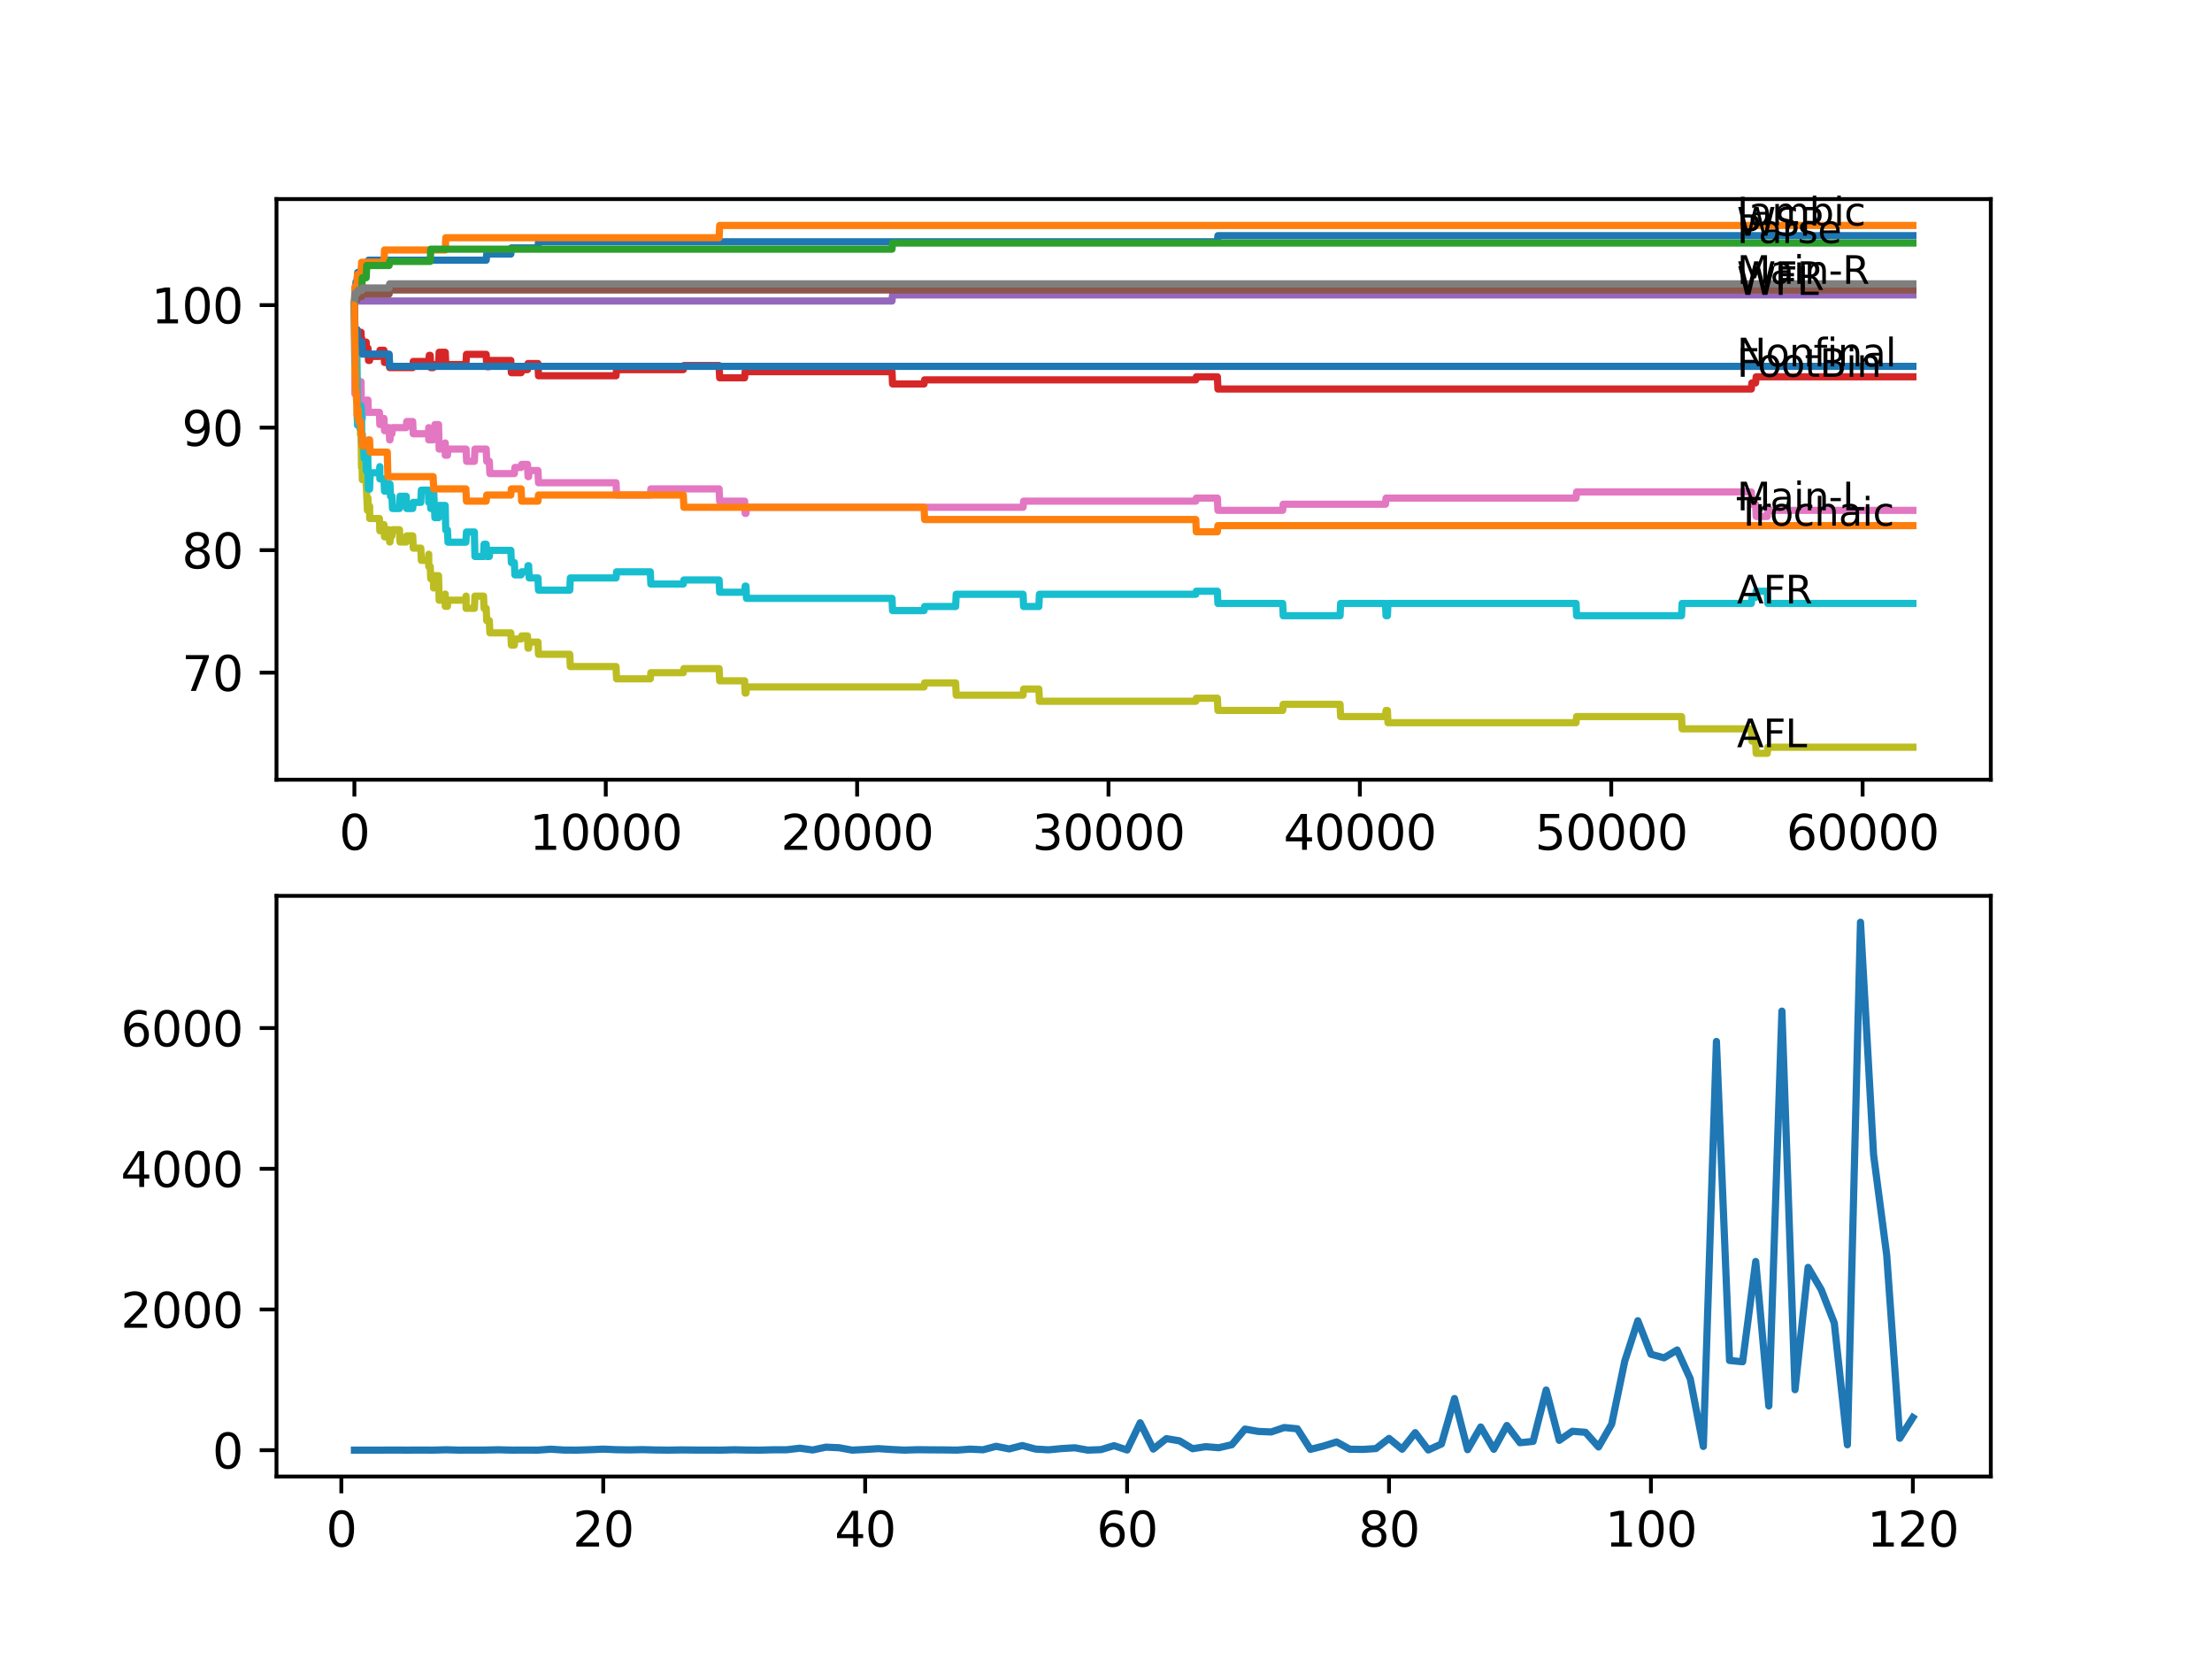 <?xml version="1.0" encoding="utf-8" standalone="no"?>
<!DOCTYPE svg PUBLIC "-//W3C//DTD SVG 1.1//EN"
  "http://www.w3.org/Graphics/SVG/1.1/DTD/svg11.dtd">
<svg xmlns:xlink="http://www.w3.org/1999/xlink" width="460.8pt" height="345.6pt" viewBox="0 0 460.8 345.6" xmlns="http://www.w3.org/2000/svg" version="1.1">
 <defs>
  <style type="text/css">*{stroke-linejoin: round; stroke-linecap: butt}</style>
 </defs>
 <g id="figure_1">
  <g id="patch_1">
   <path d="M 0 345.6 
L 460.8 345.6 
L 460.8 0 
L 0 0 
z
" style="fill: #ffffff"/>
  </g>
  <g id="axes_1">
   <g id="patch_2">
    <path d="M 57.6 162.432 
L 414.72 162.432 
L 414.72 41.472 
L 57.6 41.472 
z
" style="fill: #ffffff"/>
   </g>
   <g id="matplotlib.axis_1">
    <g id="xtick_1">
     <g id="line2d_1">
      <defs>
       <path id="m095de3b6e1" d="M 0 0 
L 0 3.5 
" style="stroke: #000000; stroke-width: 0.8"/>
      </defs>
      <g>
       <use xlink:href="#m095de3b6e1" x="73.827" y="162.432" style="stroke: #000000; stroke-width: 0.8"/>
      </g>
     </g>
     <g id="text_1">
      <!-- 0 -->
      <g transform="translate(70.646 177.03)scale(0.1 -0.1)">
       <defs>
        <path id="DejaVuSans-30" d="M 2034 4250 
Q 1547 4250 1301 3770 
Q 1056 3291 1056 2328 
Q 1056 1369 1301 889 
Q 1547 409 2034 409 
Q 2525 409 2770 889 
Q 3016 1369 3016 2328 
Q 3016 3291 2770 3770 
Q 2525 4250 2034 4250 
z
M 2034 4750 
Q 2819 4750 3233 4129 
Q 3647 3509 3647 2328 
Q 3647 1150 3233 529 
Q 2819 -91 2034 -91 
Q 1250 -91 836 529 
Q 422 1150 422 2328 
Q 422 3509 836 4129 
Q 1250 4750 2034 4750 
z
" transform="scale(0.016)"/>
       </defs>
       <use xlink:href="#DejaVuSans-30"/>
      </g>
     </g>
    </g>
    <g id="xtick_2">
     <g id="line2d_2">
      <g>
       <use xlink:href="#m095de3b6e1" x="126.192" y="162.432" style="stroke: #000000; stroke-width: 0.8"/>
      </g>
     </g>
     <g id="text_2">
      <!-- 10000 -->
      <g transform="translate(110.286 177.03)scale(0.1 -0.1)">
       <defs>
        <path id="DejaVuSans-31" d="M 794 531 
L 1825 531 
L 1825 4091 
L 703 3866 
L 703 4441 
L 1819 4666 
L 2450 4666 
L 2450 531 
L 3481 531 
L 3481 0 
L 794 0 
L 794 531 
z
" transform="scale(0.016)"/>
       </defs>
       <use xlink:href="#DejaVuSans-31"/>
       <use xlink:href="#DejaVuSans-30" x="63.623"/>
       <use xlink:href="#DejaVuSans-30" x="127.246"/>
       <use xlink:href="#DejaVuSans-30" x="190.869"/>
       <use xlink:href="#DejaVuSans-30" x="254.492"/>
      </g>
     </g>
    </g>
    <g id="xtick_3">
     <g id="line2d_3">
      <g>
       <use xlink:href="#m095de3b6e1" x="178.556" y="162.432" style="stroke: #000000; stroke-width: 0.8"/>
      </g>
     </g>
     <g id="text_3">
      <!-- 20000 -->
      <g transform="translate(162.65 177.03)scale(0.1 -0.1)">
       <defs>
        <path id="DejaVuSans-32" d="M 1228 531 
L 3431 531 
L 3431 0 
L 469 0 
L 469 531 
Q 828 903 1448 1529 
Q 2069 2156 2228 2338 
Q 2531 2678 2651 2914 
Q 2772 3150 2772 3378 
Q 2772 3750 2511 3984 
Q 2250 4219 1831 4219 
Q 1534 4219 1204 4116 
Q 875 4013 500 3803 
L 500 4441 
Q 881 4594 1212 4672 
Q 1544 4750 1819 4750 
Q 2544 4750 2975 4387 
Q 3406 4025 3406 3419 
Q 3406 3131 3298 2873 
Q 3191 2616 2906 2266 
Q 2828 2175 2409 1742 
Q 1991 1309 1228 531 
z
" transform="scale(0.016)"/>
       </defs>
       <use xlink:href="#DejaVuSans-32"/>
       <use xlink:href="#DejaVuSans-30" x="63.623"/>
       <use xlink:href="#DejaVuSans-30" x="127.246"/>
       <use xlink:href="#DejaVuSans-30" x="190.869"/>
       <use xlink:href="#DejaVuSans-30" x="254.492"/>
      </g>
     </g>
    </g>
    <g id="xtick_4">
     <g id="line2d_4">
      <g>
       <use xlink:href="#m095de3b6e1" x="230.921" y="162.432" style="stroke: #000000; stroke-width: 0.8"/>
      </g>
     </g>
     <g id="text_4">
      <!-- 30000 -->
      <g transform="translate(215.015 177.03)scale(0.1 -0.1)">
       <defs>
        <path id="DejaVuSans-33" d="M 2597 2516 
Q 3050 2419 3304 2112 
Q 3559 1806 3559 1356 
Q 3559 666 3084 287 
Q 2609 -91 1734 -91 
Q 1441 -91 1130 -33 
Q 819 25 488 141 
L 488 750 
Q 750 597 1062 519 
Q 1375 441 1716 441 
Q 2309 441 2620 675 
Q 2931 909 2931 1356 
Q 2931 1769 2642 2001 
Q 2353 2234 1838 2234 
L 1294 2234 
L 1294 2753 
L 1863 2753 
Q 2328 2753 2575 2939 
Q 2822 3125 2822 3475 
Q 2822 3834 2567 4026 
Q 2313 4219 1838 4219 
Q 1578 4219 1281 4162 
Q 984 4106 628 3988 
L 628 4550 
Q 988 4650 1302 4700 
Q 1616 4750 1894 4750 
Q 2613 4750 3031 4423 
Q 3450 4097 3450 3541 
Q 3450 3153 3228 2886 
Q 3006 2619 2597 2516 
z
" transform="scale(0.016)"/>
       </defs>
       <use xlink:href="#DejaVuSans-33"/>
       <use xlink:href="#DejaVuSans-30" x="63.623"/>
       <use xlink:href="#DejaVuSans-30" x="127.246"/>
       <use xlink:href="#DejaVuSans-30" x="190.869"/>
       <use xlink:href="#DejaVuSans-30" x="254.492"/>
      </g>
     </g>
    </g>
    <g id="xtick_5">
     <g id="line2d_5">
      <g>
       <use xlink:href="#m095de3b6e1" x="283.285" y="162.432" style="stroke: #000000; stroke-width: 0.8"/>
      </g>
     </g>
     <g id="text_5">
      <!-- 40000 -->
      <g transform="translate(267.379 177.03)scale(0.1 -0.1)">
       <defs>
        <path id="DejaVuSans-34" d="M 2419 4116 
L 825 1625 
L 2419 1625 
L 2419 4116 
z
M 2253 4666 
L 3047 4666 
L 3047 1625 
L 3713 1625 
L 3713 1100 
L 3047 1100 
L 3047 0 
L 2419 0 
L 2419 1100 
L 313 1100 
L 313 1709 
L 2253 4666 
z
" transform="scale(0.016)"/>
       </defs>
       <use xlink:href="#DejaVuSans-34"/>
       <use xlink:href="#DejaVuSans-30" x="63.623"/>
       <use xlink:href="#DejaVuSans-30" x="127.246"/>
       <use xlink:href="#DejaVuSans-30" x="190.869"/>
       <use xlink:href="#DejaVuSans-30" x="254.492"/>
      </g>
     </g>
    </g>
    <g id="xtick_6">
     <g id="line2d_6">
      <g>
       <use xlink:href="#m095de3b6e1" x="335.65" y="162.432" style="stroke: #000000; stroke-width: 0.8"/>
      </g>
     </g>
     <g id="text_6">
      <!-- 50000 -->
      <g transform="translate(319.744 177.03)scale(0.1 -0.1)">
       <defs>
        <path id="DejaVuSans-35" d="M 691 4666 
L 3169 4666 
L 3169 4134 
L 1269 4134 
L 1269 2991 
Q 1406 3038 1543 3061 
Q 1681 3084 1819 3084 
Q 2600 3084 3056 2656 
Q 3513 2228 3513 1497 
Q 3513 744 3044 326 
Q 2575 -91 1722 -91 
Q 1428 -91 1123 -41 
Q 819 9 494 109 
L 494 744 
Q 775 591 1075 516 
Q 1375 441 1709 441 
Q 2250 441 2565 725 
Q 2881 1009 2881 1497 
Q 2881 1984 2565 2268 
Q 2250 2553 1709 2553 
Q 1456 2553 1204 2497 
Q 953 2441 691 2322 
L 691 4666 
z
" transform="scale(0.016)"/>
       </defs>
       <use xlink:href="#DejaVuSans-35"/>
       <use xlink:href="#DejaVuSans-30" x="63.623"/>
       <use xlink:href="#DejaVuSans-30" x="127.246"/>
       <use xlink:href="#DejaVuSans-30" x="190.869"/>
       <use xlink:href="#DejaVuSans-30" x="254.492"/>
      </g>
     </g>
    </g>
    <g id="xtick_7">
     <g id="line2d_7">
      <g>
       <use xlink:href="#m095de3b6e1" x="388.014" y="162.432" style="stroke: #000000; stroke-width: 0.8"/>
      </g>
     </g>
     <g id="text_7">
      <!-- 60000 -->
      <g transform="translate(372.108 177.03)scale(0.1 -0.1)">
       <defs>
        <path id="DejaVuSans-36" d="M 2113 2584 
Q 1688 2584 1439 2293 
Q 1191 2003 1191 1497 
Q 1191 994 1439 701 
Q 1688 409 2113 409 
Q 2538 409 2786 701 
Q 3034 994 3034 1497 
Q 3034 2003 2786 2293 
Q 2538 2584 2113 2584 
z
M 3366 4563 
L 3366 3988 
Q 3128 4100 2886 4159 
Q 2644 4219 2406 4219 
Q 1781 4219 1451 3797 
Q 1122 3375 1075 2522 
Q 1259 2794 1537 2939 
Q 1816 3084 2150 3084 
Q 2853 3084 3261 2657 
Q 3669 2231 3669 1497 
Q 3669 778 3244 343 
Q 2819 -91 2113 -91 
Q 1303 -91 875 529 
Q 447 1150 447 2328 
Q 447 3434 972 4092 
Q 1497 4750 2381 4750 
Q 2619 4750 2861 4703 
Q 3103 4656 3366 4563 
z
" transform="scale(0.016)"/>
       </defs>
       <use xlink:href="#DejaVuSans-36"/>
       <use xlink:href="#DejaVuSans-30" x="63.623"/>
       <use xlink:href="#DejaVuSans-30" x="127.246"/>
       <use xlink:href="#DejaVuSans-30" x="190.869"/>
       <use xlink:href="#DejaVuSans-30" x="254.492"/>
      </g>
     </g>
    </g>
   </g>
   <g id="matplotlib.axis_2">
    <g id="ytick_1">
     <g id="line2d_8">
      <defs>
       <path id="m4b0df450a3" d="M 0 0 
L -3.5 0 
" style="stroke: #000000; stroke-width: 0.8"/>
      </defs>
      <g>
       <use xlink:href="#m4b0df450a3" x="57.6" y="140.131" style="stroke: #000000; stroke-width: 0.8"/>
      </g>
     </g>
     <g id="text_8">
      <!-- 70 -->
      <g transform="translate(37.875 143.93)scale(0.1 -0.1)">
       <defs>
        <path id="DejaVuSans-37" d="M 525 4666 
L 3525 4666 
L 3525 4397 
L 1831 0 
L 1172 0 
L 2766 4134 
L 525 4134 
L 525 4666 
z
" transform="scale(0.016)"/>
       </defs>
       <use xlink:href="#DejaVuSans-37"/>
       <use xlink:href="#DejaVuSans-30" x="63.623"/>
      </g>
     </g>
    </g>
    <g id="ytick_2">
     <g id="line2d_9">
      <g>
       <use xlink:href="#m4b0df450a3" x="57.6" y="114.607" style="stroke: #000000; stroke-width: 0.8"/>
      </g>
     </g>
     <g id="text_9">
      <!-- 80 -->
      <g transform="translate(37.875 118.407)scale(0.1 -0.1)">
       <defs>
        <path id="DejaVuSans-38" d="M 2034 2216 
Q 1584 2216 1326 1975 
Q 1069 1734 1069 1313 
Q 1069 891 1326 650 
Q 1584 409 2034 409 
Q 2484 409 2743 651 
Q 3003 894 3003 1313 
Q 3003 1734 2745 1975 
Q 2488 2216 2034 2216 
z
M 1403 2484 
Q 997 2584 770 2862 
Q 544 3141 544 3541 
Q 544 4100 942 4425 
Q 1341 4750 2034 4750 
Q 2731 4750 3128 4425 
Q 3525 4100 3525 3541 
Q 3525 3141 3298 2862 
Q 3072 2584 2669 2484 
Q 3125 2378 3379 2068 
Q 3634 1759 3634 1313 
Q 3634 634 3220 271 
Q 2806 -91 2034 -91 
Q 1263 -91 848 271 
Q 434 634 434 1313 
Q 434 1759 690 2068 
Q 947 2378 1403 2484 
z
M 1172 3481 
Q 1172 3119 1398 2916 
Q 1625 2713 2034 2713 
Q 2441 2713 2670 2916 
Q 2900 3119 2900 3481 
Q 2900 3844 2670 4047 
Q 2441 4250 2034 4250 
Q 1625 4250 1398 4047 
Q 1172 3844 1172 3481 
z
" transform="scale(0.016)"/>
       </defs>
       <use xlink:href="#DejaVuSans-38"/>
       <use xlink:href="#DejaVuSans-30" x="63.623"/>
      </g>
     </g>
    </g>
    <g id="ytick_3">
     <g id="line2d_10">
      <g>
       <use xlink:href="#m4b0df450a3" x="57.6" y="89.084" style="stroke: #000000; stroke-width: 0.8"/>
      </g>
     </g>
     <g id="text_10">
      <!-- 90 -->
      <g transform="translate(37.875 92.883)scale(0.1 -0.1)">
       <defs>
        <path id="DejaVuSans-39" d="M 703 97 
L 703 672 
Q 941 559 1184 500 
Q 1428 441 1663 441 
Q 2288 441 2617 861 
Q 2947 1281 2994 2138 
Q 2813 1869 2534 1725 
Q 2256 1581 1919 1581 
Q 1219 1581 811 2004 
Q 403 2428 403 3163 
Q 403 3881 828 4315 
Q 1253 4750 1959 4750 
Q 2769 4750 3195 4129 
Q 3622 3509 3622 2328 
Q 3622 1225 3098 567 
Q 2575 -91 1691 -91 
Q 1453 -91 1209 -44 
Q 966 3 703 97 
z
M 1959 2075 
Q 2384 2075 2632 2365 
Q 2881 2656 2881 3163 
Q 2881 3666 2632 3958 
Q 2384 4250 1959 4250 
Q 1534 4250 1286 3958 
Q 1038 3666 1038 3163 
Q 1038 2656 1286 2365 
Q 1534 2075 1959 2075 
z
" transform="scale(0.016)"/>
       </defs>
       <use xlink:href="#DejaVuSans-39"/>
       <use xlink:href="#DejaVuSans-30" x="63.623"/>
      </g>
     </g>
    </g>
    <g id="ytick_4">
     <g id="line2d_11">
      <g>
       <use xlink:href="#m4b0df450a3" x="57.6" y="63.56" style="stroke: #000000; stroke-width: 0.8"/>
      </g>
     </g>
     <g id="text_11">
      <!-- 100 -->
      <g transform="translate(31.512 67.36)scale(0.1 -0.1)">
       <use xlink:href="#DejaVuSans-31"/>
       <use xlink:href="#DejaVuSans-30" x="63.623"/>
       <use xlink:href="#DejaVuSans-30" x="127.246"/>
      </g>
     </g>
    </g>
   </g>
   <g id="line2d_12">
    <path d="M 73.833 63.56 
L 73.969 59.945 
L 74.063 59.945 
L 74.178 58.668 
L 74.403 58.668 
L 74.519 56.754 
L 75.273 56.754 
L 75.388 55.478 
L 76.655 55.478 
L 76.77 54.202 
L 101.282 54.202 
L 101.397 52.926 
L 106.414 52.926 
L 106.529 51.649 
L 112.064 51.649 
L 112.179 50.373 
L 253.6 50.373 
L 253.715 49.097 
L 398.487 49.097 
L 398.487 49.097 
" clip-path="url(#p3d7e178e0d)" style="fill: none; stroke: #1f77b4; stroke-width: 1.5; stroke-linecap: square"/>
   </g>
   <g id="line2d_13">
    <path d="M 73.833 63.56 
L 73.838 63.56 
L 73.964 59.732 
L 74.335 59.732 
L 74.451 57.18 
L 75.215 57.18 
L 75.33 54.627 
L 79.986 54.627 
L 80.101 52.075 
L 92.752 52.075 
L 92.867 49.523 
L 149.803 49.523 
L 149.918 46.97 
L 398.487 46.97 
L 398.487 46.97 
" clip-path="url(#p3d7e178e0d)" style="fill: none; stroke: #ff7f0e; stroke-width: 1.5; stroke-linecap: square"/>
   </g>
   <g id="line2d_14">
    <path d="M 73.833 63.56 
L 73.958 61.561 
L 74.409 61.561 
L 74.524 60.923 
L 75.357 60.923 
L 75.472 57.86 
L 76.283 57.86 
L 76.399 55.308 
L 81.054 55.308 
L 81.169 54.457 
L 89.621 54.457 
L 89.736 51.905 
L 185.819 51.905 
L 185.935 50.629 
L 398.487 50.629 
L 398.487 50.629 
" clip-path="url(#p3d7e178e0d)" style="fill: none; stroke: #2ca02c; stroke-width: 1.5; stroke-linecap: square"/>
   </g>
   <g id="line2d_15">
    <path d="M 73.833 63.56 
L 73.937 73.047 
L 73.958 72.409 
L 73.969 72.409 
L 74.063 71.132 
L 74.068 73.685 
L 74.074 73.685 
L 74.189 72.196 
L 74.194 72.196 
L 74.325 68.793 
L 74.335 68.793 
L 74.451 73.259 
L 74.618 73.259 
L 74.744 71.345 
L 75.042 71.345 
L 75.158 69.218 
L 75.215 69.218 
L 75.268 71.77 
L 75.325 70.494 
L 75.357 70.494 
L 75.362 73.047 
L 75.466 71.26 
L 76.283 71.26 
L 76.399 73.812 
L 76.43 73.812 
L 76.545 72.536 
L 76.655 72.536 
L 76.77 75.089 
L 76.99 75.089 
L 77.106 74.238 
L 79.043 74.238 
L 79.158 72.962 
L 79.986 72.962 
L 80.101 75.514 
L 80.682 75.514 
L 80.797 74.025 
L 81.054 74.025 
L 81.169 76.577 
L 85.971 76.577 
L 86.086 75.301 
L 89.312 75.301 
L 89.427 74.025 
L 89.621 74.025 
L 89.736 76.577 
L 90.233 76.577 
L 90.348 75.939 
L 91.359 75.939 
L 91.48 73.387 
L 92.752 73.387 
L 92.867 75.939 
L 97.056 75.939 
L 97.177 73.812 
L 101.282 73.812 
L 101.397 76.365 
L 101.937 76.365 
L 102.052 75.089 
L 106.414 75.089 
L 106.529 77.641 
L 108.556 77.641 
L 108.671 77.003 
L 109.886 77.003 
L 110.001 75.727 
L 112.064 75.727 
L 112.179 78.279 
L 128.328 78.279 
L 128.444 77.003 
L 142.346 77.003 
L 142.462 76.152 
L 149.803 76.152 
L 149.918 78.704 
L 155.118 78.704 
L 155.233 77.428 
L 185.819 77.428 
L 185.935 79.981 
L 192.496 79.981 
L 192.611 79.13 
L 249.097 79.13 
L 249.212 78.492 
L 253.6 78.492 
L 253.715 81.044 
L 364.833 81.044 
L 364.948 79.768 
L 365.723 79.768 
L 365.838 78.492 
L 398.487 78.492 
L 398.487 78.492 
" clip-path="url(#p3d7e178e0d)" style="fill: none; stroke: #d62728; stroke-width: 1.5; stroke-linecap: square"/>
   </g>
   <g id="line2d_16">
    <path d="M 73.833 63.56 
L 73.859 63.56 
L 73.974 62.71 
L 185.819 62.71 
L 185.935 61.433 
L 398.487 61.433 
L 398.487 61.433 
" clip-path="url(#p3d7e178e0d)" style="fill: none; stroke: #9467bd; stroke-width: 1.5; stroke-linecap: square"/>
   </g>
   <g id="line2d_17">
    <path d="M 73.833 63.56 
L 73.953 62.412 
L 74.409 62.412 
L 74.524 61.774 
L 75.362 61.774 
L 75.477 61.263 
L 81.054 61.263 
L 81.169 60.413 
L 398.487 60.413 
L 398.487 60.413 
" clip-path="url(#p3d7e178e0d)" style="fill: none; stroke: #8c564b; stroke-width: 1.5; stroke-linecap: square"/>
   </g>
   <g id="line2d_18">
    <path d="M 73.833 63.56 
L 73.937 82.065 
L 73.974 80.789 
L 74.063 78.875 
L 74.068 81.427 
L 74.084 80.789 
L 74.115 80.789 
L 74.231 79.513 
L 74.346 83.341 
L 74.403 78.875 
L 74.414 83.979 
L 74.456 82.703 
L 74.472 82.703 
L 74.587 81.427 
L 74.618 81.427 
L 74.733 80.789 
L 74.859 80.789 
L 74.974 79.513 
L 75.215 79.513 
L 75.309 87.17 
L 75.336 85.893 
L 75.44 84.617 
L 75.472 87.17 
L 75.55 85.893 
L 75.76 85.893 
L 75.875 84.617 
L 76.2 84.617 
L 76.315 83.341 
L 76.43 83.341 
L 76.545 85.893 
L 76.608 85.893 
L 76.655 83.341 
L 76.718 85.893 
L 79.043 85.893 
L 79.127 88.446 
L 79.153 87.17 
L 79.986 87.17 
L 80.101 89.722 
L 80.792 89.722 
L 80.907 89.084 
L 81.054 89.084 
L 81.169 91.636 
L 81.237 91.636 
L 81.352 90.36 
L 81.646 90.36 
L 81.761 89.084 
L 84.615 89.084 
L 84.73 87.808 
L 85.971 87.808 
L 86.086 90.36 
L 89.249 90.36 
L 89.312 89.084 
L 89.317 91.636 
L 89.354 91.636 
L 90.233 91.636 
L 90.348 90.998 
L 90.364 90.998 
L 90.479 89.722 
L 90.485 89.722 
L 90.6 88.446 
L 91.359 88.446 
L 91.48 93.551 
L 92.736 93.551 
L 92.752 92.274 
L 92.757 94.827 
L 92.841 94.827 
L 93.213 94.827 
L 93.328 93.551 
L 97.093 93.551 
L 97.208 96.103 
L 98.821 96.103 
L 98.941 93.551 
L 101.282 93.551 
L 101.397 96.103 
L 101.937 96.103 
L 102.052 98.655 
L 107.147 98.655 
L 107.262 97.379 
L 108.556 97.379 
L 108.671 96.741 
L 109.886 96.741 
L 110.001 99.293 
L 110.127 99.293 
L 110.242 98.017 
L 112.064 98.017 
L 112.179 100.569 
L 128.328 100.569 
L 128.444 103.122 
L 135.471 103.122 
L 135.586 101.846 
L 149.803 101.846 
L 149.918 104.398 
L 155.118 104.398 
L 155.233 106.95 
L 155.396 106.95 
L 155.511 105.674 
L 213.122 105.674 
L 213.237 104.398 
L 249.097 104.398 
L 249.212 103.76 
L 253.6 103.76 
L 253.715 106.312 
L 267.204 106.312 
L 267.319 105.036 
L 288.621 105.036 
L 288.737 103.76 
L 328.319 103.76 
L 328.434 102.484 
L 364.833 102.484 
L 364.948 105.036 
L 365.723 105.036 
L 365.838 107.588 
L 368.153 107.588 
L 368.268 106.312 
L 398.487 106.312 
L 398.487 106.312 
" clip-path="url(#p3d7e178e0d)" style="fill: none; stroke: #e377c2; stroke-width: 1.5; stroke-linecap: square"/>
   </g>
   <g id="line2d_19">
    <path d="M 73.833 63.56 
L 73.964 61.136 
L 74.409 61.136 
L 74.524 60.498 
L 75.362 60.498 
L 75.477 59.987 
L 81.054 59.987 
L 81.169 59.136 
L 398.487 59.136 
L 398.487 59.136 
" clip-path="url(#p3d7e178e0d)" style="fill: none; stroke: #7f7f7f; stroke-width: 1.5; stroke-linecap: square"/>
   </g>
   <g id="line2d_20">
    <path d="M 73.833 63.56 
L 73.937 76.96 
L 73.969 76.322 
L 73.985 75.046 
L 73.99 77.598 
L 74.063 76.322 
L 74.074 78.875 
L 74.121 76.109 
L 74.173 76.109 
L 74.194 76.109 
L 74.231 75.259 
L 74.236 77.811 
L 74.294 76.535 
L 74.424 87.382 
L 74.44 87.382 
L 74.561 84.83 
L 74.618 84.83 
L 74.634 84.192 
L 74.639 86.744 
L 74.712 86.744 
L 74.859 86.744 
L 74.974 85.468 
L 75.042 85.468 
L 75.1 90.573 
L 75.158 89.722 
L 75.215 89.722 
L 75.309 97.379 
L 75.336 96.103 
L 75.357 94.827 
L 75.362 97.379 
L 75.44 97.379 
L 75.472 99.931 
L 75.55 98.655 
L 75.76 98.655 
L 75.854 97.379 
L 75.859 99.931 
L 75.864 99.931 
L 76.2 99.931 
L 76.283 98.655 
L 76.289 101.208 
L 76.304 101.208 
L 76.31 101.208 
L 76.425 103.76 
L 76.43 103.76 
L 76.545 106.312 
L 76.608 106.312 
L 76.655 103.76 
L 76.718 106.312 
L 76.99 106.312 
L 77.006 105.461 
L 77.011 108.014 
L 77.09 108.014 
L 79.043 108.014 
L 79.127 110.566 
L 79.153 109.29 
L 79.986 109.29 
L 80.101 111.842 
L 80.682 111.842 
L 80.797 110.353 
L 81.054 110.353 
L 81.169 112.906 
L 81.237 112.906 
L 81.352 111.63 
L 81.646 111.63 
L 81.761 110.353 
L 83.216 110.353 
L 83.332 112.906 
L 84.615 112.906 
L 84.73 111.63 
L 85.971 111.63 
L 86.086 114.182 
L 87.657 114.182 
L 87.772 116.734 
L 89.249 116.734 
L 89.312 115.458 
L 89.317 118.011 
L 89.354 118.011 
L 89.621 118.011 
L 89.736 120.563 
L 90.233 120.563 
L 90.307 119.925 
L 90.312 122.477 
L 90.328 122.477 
L 90.364 122.477 
L 90.479 121.201 
L 90.485 121.201 
L 90.6 119.925 
L 91.359 119.925 
L 91.48 125.029 
L 92.736 125.029 
L 92.752 123.753 
L 92.757 126.306 
L 92.841 126.306 
L 93.213 126.306 
L 93.328 125.029 
L 97.056 125.029 
L 97.093 124.179 
L 97.098 126.731 
L 97.156 126.731 
L 98.821 126.731 
L 98.941 124.179 
L 100.727 124.179 
L 100.842 126.731 
L 101.282 126.731 
L 101.397 129.283 
L 101.937 129.283 
L 102.052 131.836 
L 106.414 131.836 
L 106.529 134.388 
L 107.147 134.388 
L 107.262 133.112 
L 108.556 133.112 
L 108.671 132.474 
L 109.886 132.474 
L 110.001 135.026 
L 110.127 135.026 
L 110.242 133.75 
L 112.064 133.75 
L 112.179 136.302 
L 118.693 136.302 
L 118.809 138.855 
L 128.328 138.855 
L 128.444 141.407 
L 135.471 141.407 
L 135.586 140.131 
L 142.346 140.131 
L 142.462 139.28 
L 149.803 139.28 
L 149.918 141.832 
L 155.118 141.832 
L 155.233 144.385 
L 155.396 144.385 
L 155.511 143.109 
L 192.496 143.109 
L 192.611 142.258 
L 199.078 142.258 
L 199.193 144.81 
L 213.122 144.81 
L 213.237 143.534 
L 216.416 143.534 
L 216.531 146.086 
L 249.097 146.086 
L 249.212 145.448 
L 253.6 145.448 
L 253.715 148.001 
L 267.204 148.001 
L 267.319 146.724 
L 279.159 146.724 
L 279.274 149.277 
L 288.621 149.277 
L 288.737 148.001 
L 289.025 148.001 
L 289.14 150.553 
L 328.319 150.553 
L 328.434 149.277 
L 350.296 149.277 
L 350.411 151.829 
L 364.833 151.829 
L 364.948 154.381 
L 365.723 154.381 
L 365.838 156.934 
L 368.153 156.934 
L 368.268 155.658 
L 398.487 155.658 
L 398.487 155.658 
" clip-path="url(#p3d7e178e0d)" style="fill: none; stroke: #bcbd22; stroke-width: 1.5; stroke-linecap: square"/>
   </g>
   <g id="line2d_21">
    <path d="M 73.833 63.56 
L 73.937 75.599 
L 73.964 74.961 
L 73.969 74.961 
L 73.99 71.132 
L 74.068 76.237 
L 74.074 76.237 
L 74.115 74.748 
L 74.121 77.301 
L 74.173 77.301 
L 74.194 77.301 
L 74.257 77.726 
L 74.335 71.345 
L 74.477 88.573 
L 74.618 88.573 
L 74.744 86.659 
L 74.859 86.659 
L 74.974 89.212 
L 75.042 89.212 
L 75.168 84.532 
L 75.215 84.532 
L 75.33 87.085 
L 75.336 87.085 
L 75.362 92.189 
L 75.451 90.403 
L 75.472 90.403 
L 75.587 92.955 
L 75.76 92.955 
L 75.854 95.507 
L 75.87 92.955 
L 76.2 92.955 
L 76.31 98.06 
L 76.315 95.507 
L 76.43 95.507 
L 76.545 94.231 
L 76.608 94.231 
L 76.734 101.888 
L 76.99 101.888 
L 77.121 98.485 
L 79.043 98.485 
L 79.127 97.209 
L 79.132 99.761 
L 79.148 99.761 
L 79.986 99.761 
L 80.101 102.314 
L 80.682 102.314 
L 80.797 100.825 
L 81.237 100.825 
L 81.352 103.377 
L 81.646 103.377 
L 81.761 105.929 
L 83.216 105.929 
L 83.332 103.377 
L 84.615 103.377 
L 84.73 105.929 
L 85.971 105.929 
L 86.086 104.653 
L 87.657 104.653 
L 87.772 102.101 
L 89.249 102.101 
L 89.312 104.653 
L 89.359 103.377 
L 89.621 103.377 
L 89.736 105.929 
L 90.233 105.929 
L 90.364 102.739 
L 90.479 105.291 
L 90.485 105.291 
L 90.6 107.844 
L 91.359 107.844 
L 91.48 105.291 
L 92.736 105.291 
L 92.857 110.396 
L 93.213 110.396 
L 93.328 112.948 
L 97.056 112.948 
L 97.177 110.821 
L 98.821 110.821 
L 98.941 115.926 
L 100.727 115.926 
L 100.842 113.374 
L 101.282 113.374 
L 101.397 115.926 
L 101.937 115.926 
L 102.052 114.65 
L 106.414 114.65 
L 106.529 117.202 
L 107.147 117.202 
L 107.262 119.755 
L 108.556 119.755 
L 108.671 119.117 
L 109.886 119.117 
L 110.001 117.84 
L 110.127 117.84 
L 110.242 120.393 
L 112.064 120.393 
L 112.179 122.945 
L 118.693 122.945 
L 118.809 120.393 
L 128.328 120.393 
L 128.444 119.117 
L 135.471 119.117 
L 135.586 121.669 
L 142.346 121.669 
L 142.462 120.818 
L 149.803 120.818 
L 149.918 123.37 
L 155.118 123.37 
L 155.233 122.094 
L 155.396 122.094 
L 155.511 124.647 
L 185.819 124.647 
L 185.935 127.199 
L 192.496 127.199 
L 192.611 126.348 
L 199.078 126.348 
L 199.193 123.796 
L 213.122 123.796 
L 213.237 126.348 
L 216.416 126.348 
L 216.531 123.796 
L 249.097 123.796 
L 249.212 123.158 
L 253.6 123.158 
L 253.715 125.71 
L 267.204 125.71 
L 267.319 128.262 
L 279.159 128.262 
L 279.274 125.71 
L 288.621 125.71 
L 288.737 128.262 
L 289.025 128.262 
L 289.14 125.71 
L 328.319 125.71 
L 328.434 128.262 
L 350.296 128.262 
L 350.411 125.71 
L 364.833 125.71 
L 364.948 124.434 
L 365.723 124.434 
L 365.838 123.158 
L 368.153 123.158 
L 368.268 125.71 
L 398.487 125.71 
L 398.487 125.71 
" clip-path="url(#p3d7e178e0d)" style="fill: none; stroke: #17becf; stroke-width: 1.5; stroke-linecap: square"/>
   </g>
   <g id="line2d_22">
    <path d="M 73.833 63.56 
L 73.953 68.665 
L 74.409 68.665 
L 74.524 71.217 
L 75.362 71.217 
L 75.477 73.77 
L 81.054 73.77 
L 81.169 76.322 
L 398.487 76.322 
L 398.487 76.322 
" clip-path="url(#p3d7e178e0d)" style="fill: none; stroke: #1f77b4; stroke-width: 1.5; stroke-linecap: square"/>
   </g>
   <g id="line2d_23">
    <path d="M 73.833 63.56 
L 73.838 63.56 
L 73.964 72.494 
L 73.969 72.494 
L 74.095 81.427 
L 74.194 81.427 
L 74.309 83.979 
L 74.356 83.979 
L 74.403 86.532 
L 74.466 85.255 
L 74.618 85.255 
L 74.733 87.808 
L 75.1 87.808 
L 75.215 90.36 
L 75.362 90.36 
L 75.477 92.912 
L 76.655 92.912 
L 76.77 91.636 
L 76.99 91.636 
L 77.106 94.189 
L 80.682 94.189 
L 80.802 99.293 
L 90.233 99.293 
L 90.348 101.846 
L 97.056 101.846 
L 97.172 104.398 
L 101.282 104.398 
L 101.397 103.122 
L 106.414 103.122 
L 106.529 101.846 
L 108.556 101.846 
L 108.671 104.398 
L 112.064 104.398 
L 112.179 103.122 
L 142.346 103.122 
L 142.462 105.674 
L 192.496 105.674 
L 192.611 108.227 
L 249.097 108.227 
L 249.212 110.779 
L 253.6 110.779 
L 253.715 109.503 
L 398.487 109.503 
L 398.487 109.503 
" clip-path="url(#p3d7e178e0d)" style="fill: none; stroke: #ff7f0e; stroke-width: 1.5; stroke-linecap: square"/>
   </g>
   <g id="patch_3">
    <path d="M 57.6 162.432 
L 57.6 41.472 
" style="fill: none; stroke: #000000; stroke-width: 0.8; stroke-linejoin: miter; stroke-linecap: square"/>
   </g>
   <g id="patch_4">
    <path d="M 414.72 162.432 
L 414.72 41.472 
" style="fill: none; stroke: #000000; stroke-width: 0.8; stroke-linejoin: miter; stroke-linecap: square"/>
   </g>
   <g id="patch_5">
    <path d="M 57.6 162.432 
L 414.72 162.432 
" style="fill: none; stroke: #000000; stroke-width: 0.8; stroke-linejoin: miter; stroke-linecap: square"/>
   </g>
   <g id="patch_6">
    <path d="M 57.6 41.472 
L 414.72 41.472 
" style="fill: none; stroke: #000000; stroke-width: 0.8; stroke-linejoin: miter; stroke-linecap: square"/>
   </g>
   <g id="text_12">
    <!-- WSP -->
    <g transform="translate(361.832 49.097)scale(0.08 -0.08)">
     <defs>
      <path id="DejaVuSans-57" d="M 213 4666 
L 850 4666 
L 1831 722 
L 2809 4666 
L 3519 4666 
L 4500 722 
L 5478 4666 
L 6119 4666 
L 4947 0 
L 4153 0 
L 3169 4050 
L 2175 0 
L 1381 0 
L 213 4666 
z
" transform="scale(0.016)"/>
      <path id="DejaVuSans-53" d="M 3425 4513 
L 3425 3897 
Q 3066 4069 2747 4153 
Q 2428 4238 2131 4238 
Q 1616 4238 1336 4038 
Q 1056 3838 1056 3469 
Q 1056 3159 1242 3001 
Q 1428 2844 1947 2747 
L 2328 2669 
Q 3034 2534 3370 2195 
Q 3706 1856 3706 1288 
Q 3706 609 3251 259 
Q 2797 -91 1919 -91 
Q 1588 -91 1214 -16 
Q 841 59 441 206 
L 441 856 
Q 825 641 1194 531 
Q 1563 422 1919 422 
Q 2459 422 2753 634 
Q 3047 847 3047 1241 
Q 3047 1584 2836 1778 
Q 2625 1972 2144 2069 
L 1759 2144 
Q 1053 2284 737 2584 
Q 422 2884 422 3419 
Q 422 4038 858 4394 
Q 1294 4750 2059 4750 
Q 2388 4750 2728 4690 
Q 3069 4631 3425 4513 
z
" transform="scale(0.016)"/>
      <path id="DejaVuSans-50" d="M 1259 4147 
L 1259 2394 
L 2053 2394 
Q 2494 2394 2734 2622 
Q 2975 2850 2975 3272 
Q 2975 3691 2734 3919 
Q 2494 4147 2053 4147 
L 1259 4147 
z
M 628 4666 
L 2053 4666 
Q 2838 4666 3239 4311 
Q 3641 3956 3641 3272 
Q 3641 2581 3239 2228 
Q 2838 1875 2053 1875 
L 1259 1875 
L 1259 0 
L 628 0 
L 628 4666 
z
" transform="scale(0.016)"/>
     </defs>
     <use xlink:href="#DejaVuSans-57"/>
     <use xlink:href="#DejaVuSans-53" x="98.877"/>
     <use xlink:href="#DejaVuSans-50" x="162.354"/>
    </g>
   </g>
   <g id="text_13">
    <!-- Iambic -->
    <g transform="translate(361.832 46.97)scale(0.08 -0.08)">
     <defs>
      <path id="DejaVuSans-49" d="M 628 4666 
L 1259 4666 
L 1259 0 
L 628 0 
L 628 4666 
z
" transform="scale(0.016)"/>
      <path id="DejaVuSans-61" d="M 2194 1759 
Q 1497 1759 1228 1600 
Q 959 1441 959 1056 
Q 959 750 1161 570 
Q 1363 391 1709 391 
Q 2188 391 2477 730 
Q 2766 1069 2766 1631 
L 2766 1759 
L 2194 1759 
z
M 3341 1997 
L 3341 0 
L 2766 0 
L 2766 531 
Q 2569 213 2275 61 
Q 1981 -91 1556 -91 
Q 1019 -91 701 211 
Q 384 513 384 1019 
Q 384 1609 779 1909 
Q 1175 2209 1959 2209 
L 2766 2209 
L 2766 2266 
Q 2766 2663 2505 2880 
Q 2244 3097 1772 3097 
Q 1472 3097 1187 3025 
Q 903 2953 641 2809 
L 641 3341 
Q 956 3463 1253 3523 
Q 1550 3584 1831 3584 
Q 2591 3584 2966 3190 
Q 3341 2797 3341 1997 
z
" transform="scale(0.016)"/>
      <path id="DejaVuSans-6d" d="M 3328 2828 
Q 3544 3216 3844 3400 
Q 4144 3584 4550 3584 
Q 5097 3584 5394 3201 
Q 5691 2819 5691 2113 
L 5691 0 
L 5113 0 
L 5113 2094 
Q 5113 2597 4934 2840 
Q 4756 3084 4391 3084 
Q 3944 3084 3684 2787 
Q 3425 2491 3425 1978 
L 3425 0 
L 2847 0 
L 2847 2094 
Q 2847 2600 2669 2842 
Q 2491 3084 2119 3084 
Q 1678 3084 1418 2786 
Q 1159 2488 1159 1978 
L 1159 0 
L 581 0 
L 581 3500 
L 1159 3500 
L 1159 2956 
Q 1356 3278 1631 3431 
Q 1906 3584 2284 3584 
Q 2666 3584 2933 3390 
Q 3200 3197 3328 2828 
z
" transform="scale(0.016)"/>
      <path id="DejaVuSans-62" d="M 3116 1747 
Q 3116 2381 2855 2742 
Q 2594 3103 2138 3103 
Q 1681 3103 1420 2742 
Q 1159 2381 1159 1747 
Q 1159 1113 1420 752 
Q 1681 391 2138 391 
Q 2594 391 2855 752 
Q 3116 1113 3116 1747 
z
M 1159 2969 
Q 1341 3281 1617 3432 
Q 1894 3584 2278 3584 
Q 2916 3584 3314 3078 
Q 3713 2572 3713 1747 
Q 3713 922 3314 415 
Q 2916 -91 2278 -91 
Q 1894 -91 1617 61 
Q 1341 213 1159 525 
L 1159 0 
L 581 0 
L 581 4863 
L 1159 4863 
L 1159 2969 
z
" transform="scale(0.016)"/>
      <path id="DejaVuSans-69" d="M 603 3500 
L 1178 3500 
L 1178 0 
L 603 0 
L 603 3500 
z
M 603 4863 
L 1178 4863 
L 1178 4134 
L 603 4134 
L 603 4863 
z
" transform="scale(0.016)"/>
      <path id="DejaVuSans-63" d="M 3122 3366 
L 3122 2828 
Q 2878 2963 2633 3030 
Q 2388 3097 2138 3097 
Q 1578 3097 1268 2742 
Q 959 2388 959 1747 
Q 959 1106 1268 751 
Q 1578 397 2138 397 
Q 2388 397 2633 464 
Q 2878 531 3122 666 
L 3122 134 
Q 2881 22 2623 -34 
Q 2366 -91 2075 -91 
Q 1284 -91 818 406 
Q 353 903 353 1747 
Q 353 2603 823 3093 
Q 1294 3584 2113 3584 
Q 2378 3584 2631 3529 
Q 2884 3475 3122 3366 
z
" transform="scale(0.016)"/>
     </defs>
     <use xlink:href="#DejaVuSans-49"/>
     <use xlink:href="#DejaVuSans-61" x="29.492"/>
     <use xlink:href="#DejaVuSans-6d" x="90.771"/>
     <use xlink:href="#DejaVuSans-62" x="188.184"/>
     <use xlink:href="#DejaVuSans-69" x="251.66"/>
     <use xlink:href="#DejaVuSans-63" x="279.443"/>
    </g>
   </g>
   <g id="text_14">
    <!-- Parse -->
    <g transform="translate(361.832 50.629)scale(0.08 -0.08)">
     <defs>
      <path id="DejaVuSans-72" d="M 2631 2963 
Q 2534 3019 2420 3045 
Q 2306 3072 2169 3072 
Q 1681 3072 1420 2755 
Q 1159 2438 1159 1844 
L 1159 0 
L 581 0 
L 581 3500 
L 1159 3500 
L 1159 2956 
Q 1341 3275 1631 3429 
Q 1922 3584 2338 3584 
Q 2397 3584 2469 3576 
Q 2541 3569 2628 3553 
L 2631 2963 
z
" transform="scale(0.016)"/>
      <path id="DejaVuSans-73" d="M 2834 3397 
L 2834 2853 
Q 2591 2978 2328 3040 
Q 2066 3103 1784 3103 
Q 1356 3103 1142 2972 
Q 928 2841 928 2578 
Q 928 2378 1081 2264 
Q 1234 2150 1697 2047 
L 1894 2003 
Q 2506 1872 2764 1633 
Q 3022 1394 3022 966 
Q 3022 478 2636 193 
Q 2250 -91 1575 -91 
Q 1294 -91 989 -36 
Q 684 19 347 128 
L 347 722 
Q 666 556 975 473 
Q 1284 391 1588 391 
Q 1994 391 2212 530 
Q 2431 669 2431 922 
Q 2431 1156 2273 1281 
Q 2116 1406 1581 1522 
L 1381 1569 
Q 847 1681 609 1914 
Q 372 2147 372 2553 
Q 372 3047 722 3315 
Q 1072 3584 1716 3584 
Q 2034 3584 2315 3537 
Q 2597 3491 2834 3397 
z
" transform="scale(0.016)"/>
      <path id="DejaVuSans-65" d="M 3597 1894 
L 3597 1613 
L 953 1613 
Q 991 1019 1311 708 
Q 1631 397 2203 397 
Q 2534 397 2845 478 
Q 3156 559 3463 722 
L 3463 178 
Q 3153 47 2828 -22 
Q 2503 -91 2169 -91 
Q 1331 -91 842 396 
Q 353 884 353 1716 
Q 353 2575 817 3079 
Q 1281 3584 2069 3584 
Q 2775 3584 3186 3129 
Q 3597 2675 3597 1894 
z
M 3022 2063 
Q 3016 2534 2758 2815 
Q 2500 3097 2075 3097 
Q 1594 3097 1305 2825 
Q 1016 2553 972 2059 
L 3022 2063 
z
" transform="scale(0.016)"/>
     </defs>
     <use xlink:href="#DejaVuSans-50"/>
     <use xlink:href="#DejaVuSans-61" x="55.803"/>
     <use xlink:href="#DejaVuSans-72" x="117.082"/>
     <use xlink:href="#DejaVuSans-73" x="158.195"/>
     <use xlink:href="#DejaVuSans-65" x="210.295"/>
    </g>
   </g>
   <g id="text_15">
    <!-- FootBin -->
    <g transform="translate(361.832 78.492)scale(0.08 -0.08)">
     <defs>
      <path id="DejaVuSans-46" d="M 628 4666 
L 3309 4666 
L 3309 4134 
L 1259 4134 
L 1259 2759 
L 3109 2759 
L 3109 2228 
L 1259 2228 
L 1259 0 
L 628 0 
L 628 4666 
z
" transform="scale(0.016)"/>
      <path id="DejaVuSans-6f" d="M 1959 3097 
Q 1497 3097 1228 2736 
Q 959 2375 959 1747 
Q 959 1119 1226 758 
Q 1494 397 1959 397 
Q 2419 397 2687 759 
Q 2956 1122 2956 1747 
Q 2956 2369 2687 2733 
Q 2419 3097 1959 3097 
z
M 1959 3584 
Q 2709 3584 3137 3096 
Q 3566 2609 3566 1747 
Q 3566 888 3137 398 
Q 2709 -91 1959 -91 
Q 1206 -91 779 398 
Q 353 888 353 1747 
Q 353 2609 779 3096 
Q 1206 3584 1959 3584 
z
" transform="scale(0.016)"/>
      <path id="DejaVuSans-74" d="M 1172 4494 
L 1172 3500 
L 2356 3500 
L 2356 3053 
L 1172 3053 
L 1172 1153 
Q 1172 725 1289 603 
Q 1406 481 1766 481 
L 2356 481 
L 2356 0 
L 1766 0 
Q 1100 0 847 248 
Q 594 497 594 1153 
L 594 3053 
L 172 3053 
L 172 3500 
L 594 3500 
L 594 4494 
L 1172 4494 
z
" transform="scale(0.016)"/>
      <path id="DejaVuSans-42" d="M 1259 2228 
L 1259 519 
L 2272 519 
Q 2781 519 3026 730 
Q 3272 941 3272 1375 
Q 3272 1813 3026 2020 
Q 2781 2228 2272 2228 
L 1259 2228 
z
M 1259 4147 
L 1259 2741 
L 2194 2741 
Q 2656 2741 2882 2914 
Q 3109 3088 3109 3444 
Q 3109 3797 2882 3972 
Q 2656 4147 2194 4147 
L 1259 4147 
z
M 628 4666 
L 2241 4666 
Q 2963 4666 3353 4366 
Q 3744 4066 3744 3513 
Q 3744 3084 3544 2831 
Q 3344 2578 2956 2516 
Q 3422 2416 3680 2098 
Q 3938 1781 3938 1306 
Q 3938 681 3513 340 
Q 3088 0 2303 0 
L 628 0 
L 628 4666 
z
" transform="scale(0.016)"/>
      <path id="DejaVuSans-6e" d="M 3513 2113 
L 3513 0 
L 2938 0 
L 2938 2094 
Q 2938 2591 2744 2837 
Q 2550 3084 2163 3084 
Q 1697 3084 1428 2787 
Q 1159 2491 1159 1978 
L 1159 0 
L 581 0 
L 581 3500 
L 1159 3500 
L 1159 2956 
Q 1366 3272 1645 3428 
Q 1925 3584 2291 3584 
Q 2894 3584 3203 3211 
Q 3513 2838 3513 2113 
z
" transform="scale(0.016)"/>
     </defs>
     <use xlink:href="#DejaVuSans-46"/>
     <use xlink:href="#DejaVuSans-6f" x="53.895"/>
     <use xlink:href="#DejaVuSans-6f" x="115.076"/>
     <use xlink:href="#DejaVuSans-74" x="176.258"/>
     <use xlink:href="#DejaVuSans-42" x="215.467"/>
     <use xlink:href="#DejaVuSans-69" x="284.07"/>
     <use xlink:href="#DejaVuSans-6e" x="311.854"/>
    </g>
   </g>
   <g id="text_16">
    <!-- WFL -->
    <g transform="translate(361.832 61.433)scale(0.08 -0.08)">
     <defs>
      <path id="DejaVuSans-4c" d="M 628 4666 
L 1259 4666 
L 1259 531 
L 3531 531 
L 3531 0 
L 628 0 
L 628 4666 
z
" transform="scale(0.016)"/>
     </defs>
     <use xlink:href="#DejaVuSans-57"/>
     <use xlink:href="#DejaVuSans-46" x="98.877"/>
     <use xlink:href="#DejaVuSans-4c" x="156.396"/>
    </g>
   </g>
   <g id="text_17">
    <!-- WFR -->
    <g transform="translate(361.832 60.413)scale(0.08 -0.08)">
     <defs>
      <path id="DejaVuSans-52" d="M 2841 2188 
Q 3044 2119 3236 1894 
Q 3428 1669 3622 1275 
L 4263 0 
L 3584 0 
L 2988 1197 
Q 2756 1666 2539 1819 
Q 2322 1972 1947 1972 
L 1259 1972 
L 1259 0 
L 628 0 
L 628 4666 
L 2053 4666 
Q 2853 4666 3247 4331 
Q 3641 3997 3641 3322 
Q 3641 2881 3436 2590 
Q 3231 2300 2841 2188 
z
M 1259 4147 
L 1259 2491 
L 2053 2491 
Q 2509 2491 2742 2702 
Q 2975 2913 2975 3322 
Q 2975 3731 2742 3939 
Q 2509 4147 2053 4147 
L 1259 4147 
z
" transform="scale(0.016)"/>
     </defs>
     <use xlink:href="#DejaVuSans-57"/>
     <use xlink:href="#DejaVuSans-46" x="98.877"/>
     <use xlink:href="#DejaVuSans-52" x="156.396"/>
    </g>
   </g>
   <g id="text_18">
    <!-- Main-L -->
    <g transform="translate(361.832 106.312)scale(0.08 -0.08)">
     <defs>
      <path id="DejaVuSans-4d" d="M 628 4666 
L 1569 4666 
L 2759 1491 
L 3956 4666 
L 4897 4666 
L 4897 0 
L 4281 0 
L 4281 4097 
L 3078 897 
L 2444 897 
L 1241 4097 
L 1241 0 
L 628 0 
L 628 4666 
z
" transform="scale(0.016)"/>
      <path id="DejaVuSans-2d" d="M 313 2009 
L 1997 2009 
L 1997 1497 
L 313 1497 
L 313 2009 
z
" transform="scale(0.016)"/>
     </defs>
     <use xlink:href="#DejaVuSans-4d"/>
     <use xlink:href="#DejaVuSans-61" x="86.279"/>
     <use xlink:href="#DejaVuSans-69" x="147.559"/>
     <use xlink:href="#DejaVuSans-6e" x="175.342"/>
     <use xlink:href="#DejaVuSans-2d" x="238.721"/>
     <use xlink:href="#DejaVuSans-4c" x="274.805"/>
    </g>
   </g>
   <g id="text_19">
    <!-- Main-R -->
    <g transform="translate(361.832 59.136)scale(0.08 -0.08)">
     <use xlink:href="#DejaVuSans-4d"/>
     <use xlink:href="#DejaVuSans-61" x="86.279"/>
     <use xlink:href="#DejaVuSans-69" x="147.559"/>
     <use xlink:href="#DejaVuSans-6e" x="175.342"/>
     <use xlink:href="#DejaVuSans-2d" x="238.721"/>
     <use xlink:href="#DejaVuSans-52" x="274.805"/>
    </g>
   </g>
   <g id="text_20">
    <!-- AFL -->
    <g transform="translate(361.832 155.658)scale(0.08 -0.08)">
     <defs>
      <path id="DejaVuSans-41" d="M 2188 4044 
L 1331 1722 
L 3047 1722 
L 2188 4044 
z
M 1831 4666 
L 2547 4666 
L 4325 0 
L 3669 0 
L 3244 1197 
L 1141 1197 
L 716 0 
L 50 0 
L 1831 4666 
z
" transform="scale(0.016)"/>
     </defs>
     <use xlink:href="#DejaVuSans-41"/>
     <use xlink:href="#DejaVuSans-46" x="68.408"/>
     <use xlink:href="#DejaVuSans-4c" x="125.928"/>
    </g>
   </g>
   <g id="text_21">
    <!-- AFR -->
    <g transform="translate(361.832 125.71)scale(0.08 -0.08)">
     <use xlink:href="#DejaVuSans-41"/>
     <use xlink:href="#DejaVuSans-46" x="68.408"/>
     <use xlink:href="#DejaVuSans-52" x="125.928"/>
    </g>
   </g>
   <g id="text_22">
    <!-- Nonfinal -->
    <g transform="translate(361.832 76.322)scale(0.08 -0.08)">
     <defs>
      <path id="DejaVuSans-4e" d="M 628 4666 
L 1478 4666 
L 3547 763 
L 3547 4666 
L 4159 4666 
L 4159 0 
L 3309 0 
L 1241 3903 
L 1241 0 
L 628 0 
L 628 4666 
z
" transform="scale(0.016)"/>
      <path id="DejaVuSans-66" d="M 2375 4863 
L 2375 4384 
L 1825 4384 
Q 1516 4384 1395 4259 
Q 1275 4134 1275 3809 
L 1275 3500 
L 2222 3500 
L 2222 3053 
L 1275 3053 
L 1275 0 
L 697 0 
L 697 3053 
L 147 3053 
L 147 3500 
L 697 3500 
L 697 3744 
Q 697 4328 969 4595 
Q 1241 4863 1831 4863 
L 2375 4863 
z
" transform="scale(0.016)"/>
      <path id="DejaVuSans-6c" d="M 603 4863 
L 1178 4863 
L 1178 0 
L 603 0 
L 603 4863 
z
" transform="scale(0.016)"/>
     </defs>
     <use xlink:href="#DejaVuSans-4e"/>
     <use xlink:href="#DejaVuSans-6f" x="74.805"/>
     <use xlink:href="#DejaVuSans-6e" x="135.986"/>
     <use xlink:href="#DejaVuSans-66" x="199.365"/>
     <use xlink:href="#DejaVuSans-69" x="234.57"/>
     <use xlink:href="#DejaVuSans-6e" x="262.354"/>
     <use xlink:href="#DejaVuSans-61" x="325.732"/>
     <use xlink:href="#DejaVuSans-6c" x="387.012"/>
    </g>
   </g>
   <g id="text_23">
    <!-- Trochaic -->
    <g transform="translate(361.832 109.503)scale(0.08 -0.08)">
     <defs>
      <path id="DejaVuSans-54" d="M -19 4666 
L 3928 4666 
L 3928 4134 
L 2272 4134 
L 2272 0 
L 1638 0 
L 1638 4134 
L -19 4134 
L -19 4666 
z
" transform="scale(0.016)"/>
      <path id="DejaVuSans-68" d="M 3513 2113 
L 3513 0 
L 2938 0 
L 2938 2094 
Q 2938 2591 2744 2837 
Q 2550 3084 2163 3084 
Q 1697 3084 1428 2787 
Q 1159 2491 1159 1978 
L 1159 0 
L 581 0 
L 581 4863 
L 1159 4863 
L 1159 2956 
Q 1366 3272 1645 3428 
Q 1925 3584 2291 3584 
Q 2894 3584 3203 3211 
Q 3513 2838 3513 2113 
z
" transform="scale(0.016)"/>
     </defs>
     <use xlink:href="#DejaVuSans-54"/>
     <use xlink:href="#DejaVuSans-72" x="46.334"/>
     <use xlink:href="#DejaVuSans-6f" x="85.197"/>
     <use xlink:href="#DejaVuSans-63" x="146.379"/>
     <use xlink:href="#DejaVuSans-68" x="201.359"/>
     <use xlink:href="#DejaVuSans-61" x="264.738"/>
     <use xlink:href="#DejaVuSans-69" x="326.018"/>
     <use xlink:href="#DejaVuSans-63" x="353.801"/>
    </g>
   </g>
  </g>
  <g id="axes_2">
   <g id="patch_7">
    <path d="M 57.6 307.584 
L 414.72 307.584 
L 414.72 186.624 
L 57.6 186.624 
z
" style="fill: #ffffff"/>
   </g>
   <g id="matplotlib.axis_3">
    <g id="xtick_8">
     <g id="line2d_24">
      <g>
       <use xlink:href="#m095de3b6e1" x="71.105" y="307.584" style="stroke: #000000; stroke-width: 0.8"/>
      </g>
     </g>
     <g id="text_24">
      <!-- 0 -->
      <g transform="translate(67.923 322.182)scale(0.1 -0.1)">
       <use xlink:href="#DejaVuSans-30"/>
      </g>
     </g>
    </g>
    <g id="xtick_9">
     <g id="line2d_25">
      <g>
       <use xlink:href="#m095de3b6e1" x="125.668" y="307.584" style="stroke: #000000; stroke-width: 0.8"/>
      </g>
     </g>
     <g id="text_25">
      <!-- 20 -->
      <g transform="translate(119.306 322.182)scale(0.1 -0.1)">
       <use xlink:href="#DejaVuSans-32"/>
       <use xlink:href="#DejaVuSans-30" x="63.623"/>
      </g>
     </g>
    </g>
    <g id="xtick_10">
     <g id="line2d_26">
      <g>
       <use xlink:href="#m095de3b6e1" x="180.232" y="307.584" style="stroke: #000000; stroke-width: 0.8"/>
      </g>
     </g>
     <g id="text_26">
      <!-- 40 -->
      <g transform="translate(173.87 322.182)scale(0.1 -0.1)">
       <use xlink:href="#DejaVuSans-34"/>
       <use xlink:href="#DejaVuSans-30" x="63.623"/>
      </g>
     </g>
    </g>
    <g id="xtick_11">
     <g id="line2d_27">
      <g>
       <use xlink:href="#m095de3b6e1" x="234.796" y="307.584" style="stroke: #000000; stroke-width: 0.8"/>
      </g>
     </g>
     <g id="text_27">
      <!-- 60 -->
      <g transform="translate(228.433 322.182)scale(0.1 -0.1)">
       <use xlink:href="#DejaVuSans-36"/>
       <use xlink:href="#DejaVuSans-30" x="63.623"/>
      </g>
     </g>
    </g>
    <g id="xtick_12">
     <g id="line2d_28">
      <g>
       <use xlink:href="#m095de3b6e1" x="289.36" y="307.584" style="stroke: #000000; stroke-width: 0.8"/>
      </g>
     </g>
     <g id="text_28">
      <!-- 80 -->
      <g transform="translate(282.997 322.182)scale(0.1 -0.1)">
       <use xlink:href="#DejaVuSans-38"/>
       <use xlink:href="#DejaVuSans-30" x="63.623"/>
      </g>
     </g>
    </g>
    <g id="xtick_13">
     <g id="line2d_29">
      <g>
       <use xlink:href="#m095de3b6e1" x="343.923" y="307.584" style="stroke: #000000; stroke-width: 0.8"/>
      </g>
     </g>
     <g id="text_29">
      <!-- 100 -->
      <g transform="translate(334.38 322.182)scale(0.1 -0.1)">
       <use xlink:href="#DejaVuSans-31"/>
       <use xlink:href="#DejaVuSans-30" x="63.623"/>
       <use xlink:href="#DejaVuSans-30" x="127.246"/>
      </g>
     </g>
    </g>
    <g id="xtick_14">
     <g id="line2d_30">
      <g>
       <use xlink:href="#m095de3b6e1" x="398.487" y="307.584" style="stroke: #000000; stroke-width: 0.8"/>
      </g>
     </g>
     <g id="text_30">
      <!-- 120 -->
      <g transform="translate(388.944 322.182)scale(0.1 -0.1)">
       <use xlink:href="#DejaVuSans-31"/>
       <use xlink:href="#DejaVuSans-32" x="63.623"/>
       <use xlink:href="#DejaVuSans-30" x="127.246"/>
      </g>
     </g>
    </g>
   </g>
   <g id="matplotlib.axis_4">
    <g id="ytick_5">
     <g id="line2d_31">
      <g>
       <use xlink:href="#m4b0df450a3" x="57.6" y="302.1" style="stroke: #000000; stroke-width: 0.8"/>
      </g>
     </g>
     <g id="text_31">
      <!-- 0 -->
      <g transform="translate(44.237 305.9)scale(0.1 -0.1)">
       <use xlink:href="#DejaVuSans-30"/>
      </g>
     </g>
    </g>
    <g id="ytick_6">
     <g id="line2d_32">
      <g>
       <use xlink:href="#m4b0df450a3" x="57.6" y="272.789" style="stroke: #000000; stroke-width: 0.8"/>
      </g>
     </g>
     <g id="text_32">
      <!-- 2000 -->
      <g transform="translate(25.15 276.588)scale(0.1 -0.1)">
       <use xlink:href="#DejaVuSans-32"/>
       <use xlink:href="#DejaVuSans-30" x="63.623"/>
       <use xlink:href="#DejaVuSans-30" x="127.246"/>
       <use xlink:href="#DejaVuSans-30" x="190.869"/>
      </g>
     </g>
    </g>
    <g id="ytick_7">
     <g id="line2d_33">
      <g>
       <use xlink:href="#m4b0df450a3" x="57.6" y="243.477" style="stroke: #000000; stroke-width: 0.8"/>
      </g>
     </g>
     <g id="text_33">
      <!-- 4000 -->
      <g transform="translate(25.15 247.276)scale(0.1 -0.1)">
       <use xlink:href="#DejaVuSans-34"/>
       <use xlink:href="#DejaVuSans-30" x="63.623"/>
       <use xlink:href="#DejaVuSans-30" x="127.246"/>
       <use xlink:href="#DejaVuSans-30" x="190.869"/>
      </g>
     </g>
    </g>
    <g id="ytick_8">
     <g id="line2d_34">
      <g>
       <use xlink:href="#m4b0df450a3" x="57.6" y="214.165" style="stroke: #000000; stroke-width: 0.8"/>
      </g>
     </g>
     <g id="text_34">
      <!-- 6000 -->
      <g transform="translate(25.15 217.964)scale(0.1 -0.1)">
       <use xlink:href="#DejaVuSans-36"/>
       <use xlink:href="#DejaVuSans-30" x="63.623"/>
       <use xlink:href="#DejaVuSans-30" x="127.246"/>
       <use xlink:href="#DejaVuSans-30" x="190.869"/>
      </g>
     </g>
    </g>
   </g>
   <g id="line2d_35">
    <path d="M 73.833 302.086 
L 76.561 302.086 
L 79.289 302.086 
L 82.017 302.071 
L 84.745 302.086 
L 87.474 302.071 
L 90.202 302.086 
L 92.93 302.013 
L 95.658 302.086 
L 98.386 302.071 
L 101.115 302.071 
L 103.843 302.013 
L 106.571 302.086 
L 109.299 302.071 
L 112.027 302.086 
L 114.756 301.895 
L 117.484 302.071 
L 120.212 302.086 
L 122.94 301.998 
L 125.668 301.881 
L 128.397 301.998 
L 131.125 302.042 
L 133.853 301.983 
L 136.581 302.057 
L 139.309 302.086 
L 142.037 302.042 
L 144.766 302.071 
L 147.494 302.071 
L 150.222 302.086 
L 152.95 302.013 
L 155.678 302.071 
L 158.407 302.086 
L 161.135 302.013 
L 163.863 302.013 
L 166.591 301.69 
L 169.319 302.057 
L 172.048 301.47 
L 174.776 301.588 
L 177.504 302.086 
L 180.232 301.954 
L 182.96 301.778 
L 185.688 301.954 
L 188.417 302.086 
L 191.145 301.998 
L 193.873 302.027 
L 196.601 302.042 
L 199.329 302.086 
L 202.058 301.881 
L 204.786 302.013 
L 207.514 301.294 
L 210.242 301.837 
L 212.97 301.133 
L 215.699 301.866 
L 218.427 302.027 
L 221.155 301.763 
L 223.883 301.602 
L 226.611 302.086 
L 229.34 301.983 
L 232.068 301.162 
L 234.796 302.057 
L 237.524 296.399 
L 240.252 301.866 
L 242.98 299.697 
L 245.709 300.151 
L 248.437 301.793 
L 251.165 301.368 
L 253.893 301.588 
L 256.621 300.957 
L 259.35 297.704 
L 262.078 298.187 
L 264.806 298.305 
L 267.534 297.381 
L 270.262 297.645 
L 272.991 301.925 
L 275.719 301.236 
L 278.447 300.386 
L 281.175 301.895 
L 283.903 301.939 
L 286.632 301.763 
L 289.36 299.653 
L 292.088 301.895 
L 294.816 298.451 
L 297.544 302.057 
L 300.272 300.811 
L 303.001 291.343 
L 305.729 301.998 
L 308.457 297.264 
L 311.185 301.91 
L 313.913 296.956 
L 316.642 300.547 
L 319.37 300.268 
L 322.098 289.57 
L 324.826 300.049 
L 327.554 298.158 
L 330.283 298.378 
L 333.011 301.426 
L 335.739 296.678 
L 338.467 283.546 
L 341.195 275.134 
L 343.923 282.11 
L 346.652 282.857 
L 349.38 281.23 
L 352.108 287.225 
L 354.836 301.324 
L 357.564 216.949 
L 360.293 283.414 
L 363.021 283.678 
L 365.749 262.793 
L 368.477 292.882 
L 371.205 210.633 
L 373.934 289.496 
L 376.662 264.024 
L 379.39 268.641 
L 382.118 275.617 
L 384.846 300.972 
L 387.575 192.122 
L 390.303 240.589 
L 393.031 261.416 
L 395.759 299.609 
L 398.487 295.3 
" clip-path="url(#p7e9d7c324e)" style="fill: none; stroke: #1f77b4; stroke-width: 1.5; stroke-linecap: square"/>
   </g>
   <g id="patch_8">
    <path d="M 57.6 307.584 
L 57.6 186.624 
" style="fill: none; stroke: #000000; stroke-width: 0.8; stroke-linejoin: miter; stroke-linecap: square"/>
   </g>
   <g id="patch_9">
    <path d="M 414.72 307.584 
L 414.72 186.624 
" style="fill: none; stroke: #000000; stroke-width: 0.8; stroke-linejoin: miter; stroke-linecap: square"/>
   </g>
   <g id="patch_10">
    <path d="M 57.6 307.584 
L 414.72 307.584 
" style="fill: none; stroke: #000000; stroke-width: 0.8; stroke-linejoin: miter; stroke-linecap: square"/>
   </g>
   <g id="patch_11">
    <path d="M 57.6 186.624 
L 414.72 186.624 
" style="fill: none; stroke: #000000; stroke-width: 0.8; stroke-linejoin: miter; stroke-linecap: square"/>
   </g>
  </g>
 </g>
 <defs>
  <clipPath id="p3d7e178e0d">
   <rect x="57.6" y="41.472" width="357.12" height="120.96"/>
  </clipPath>
  <clipPath id="p7e9d7c324e">
   <rect x="57.6" y="186.624" width="357.12" height="120.96"/>
  </clipPath>
 </defs>
</svg>
